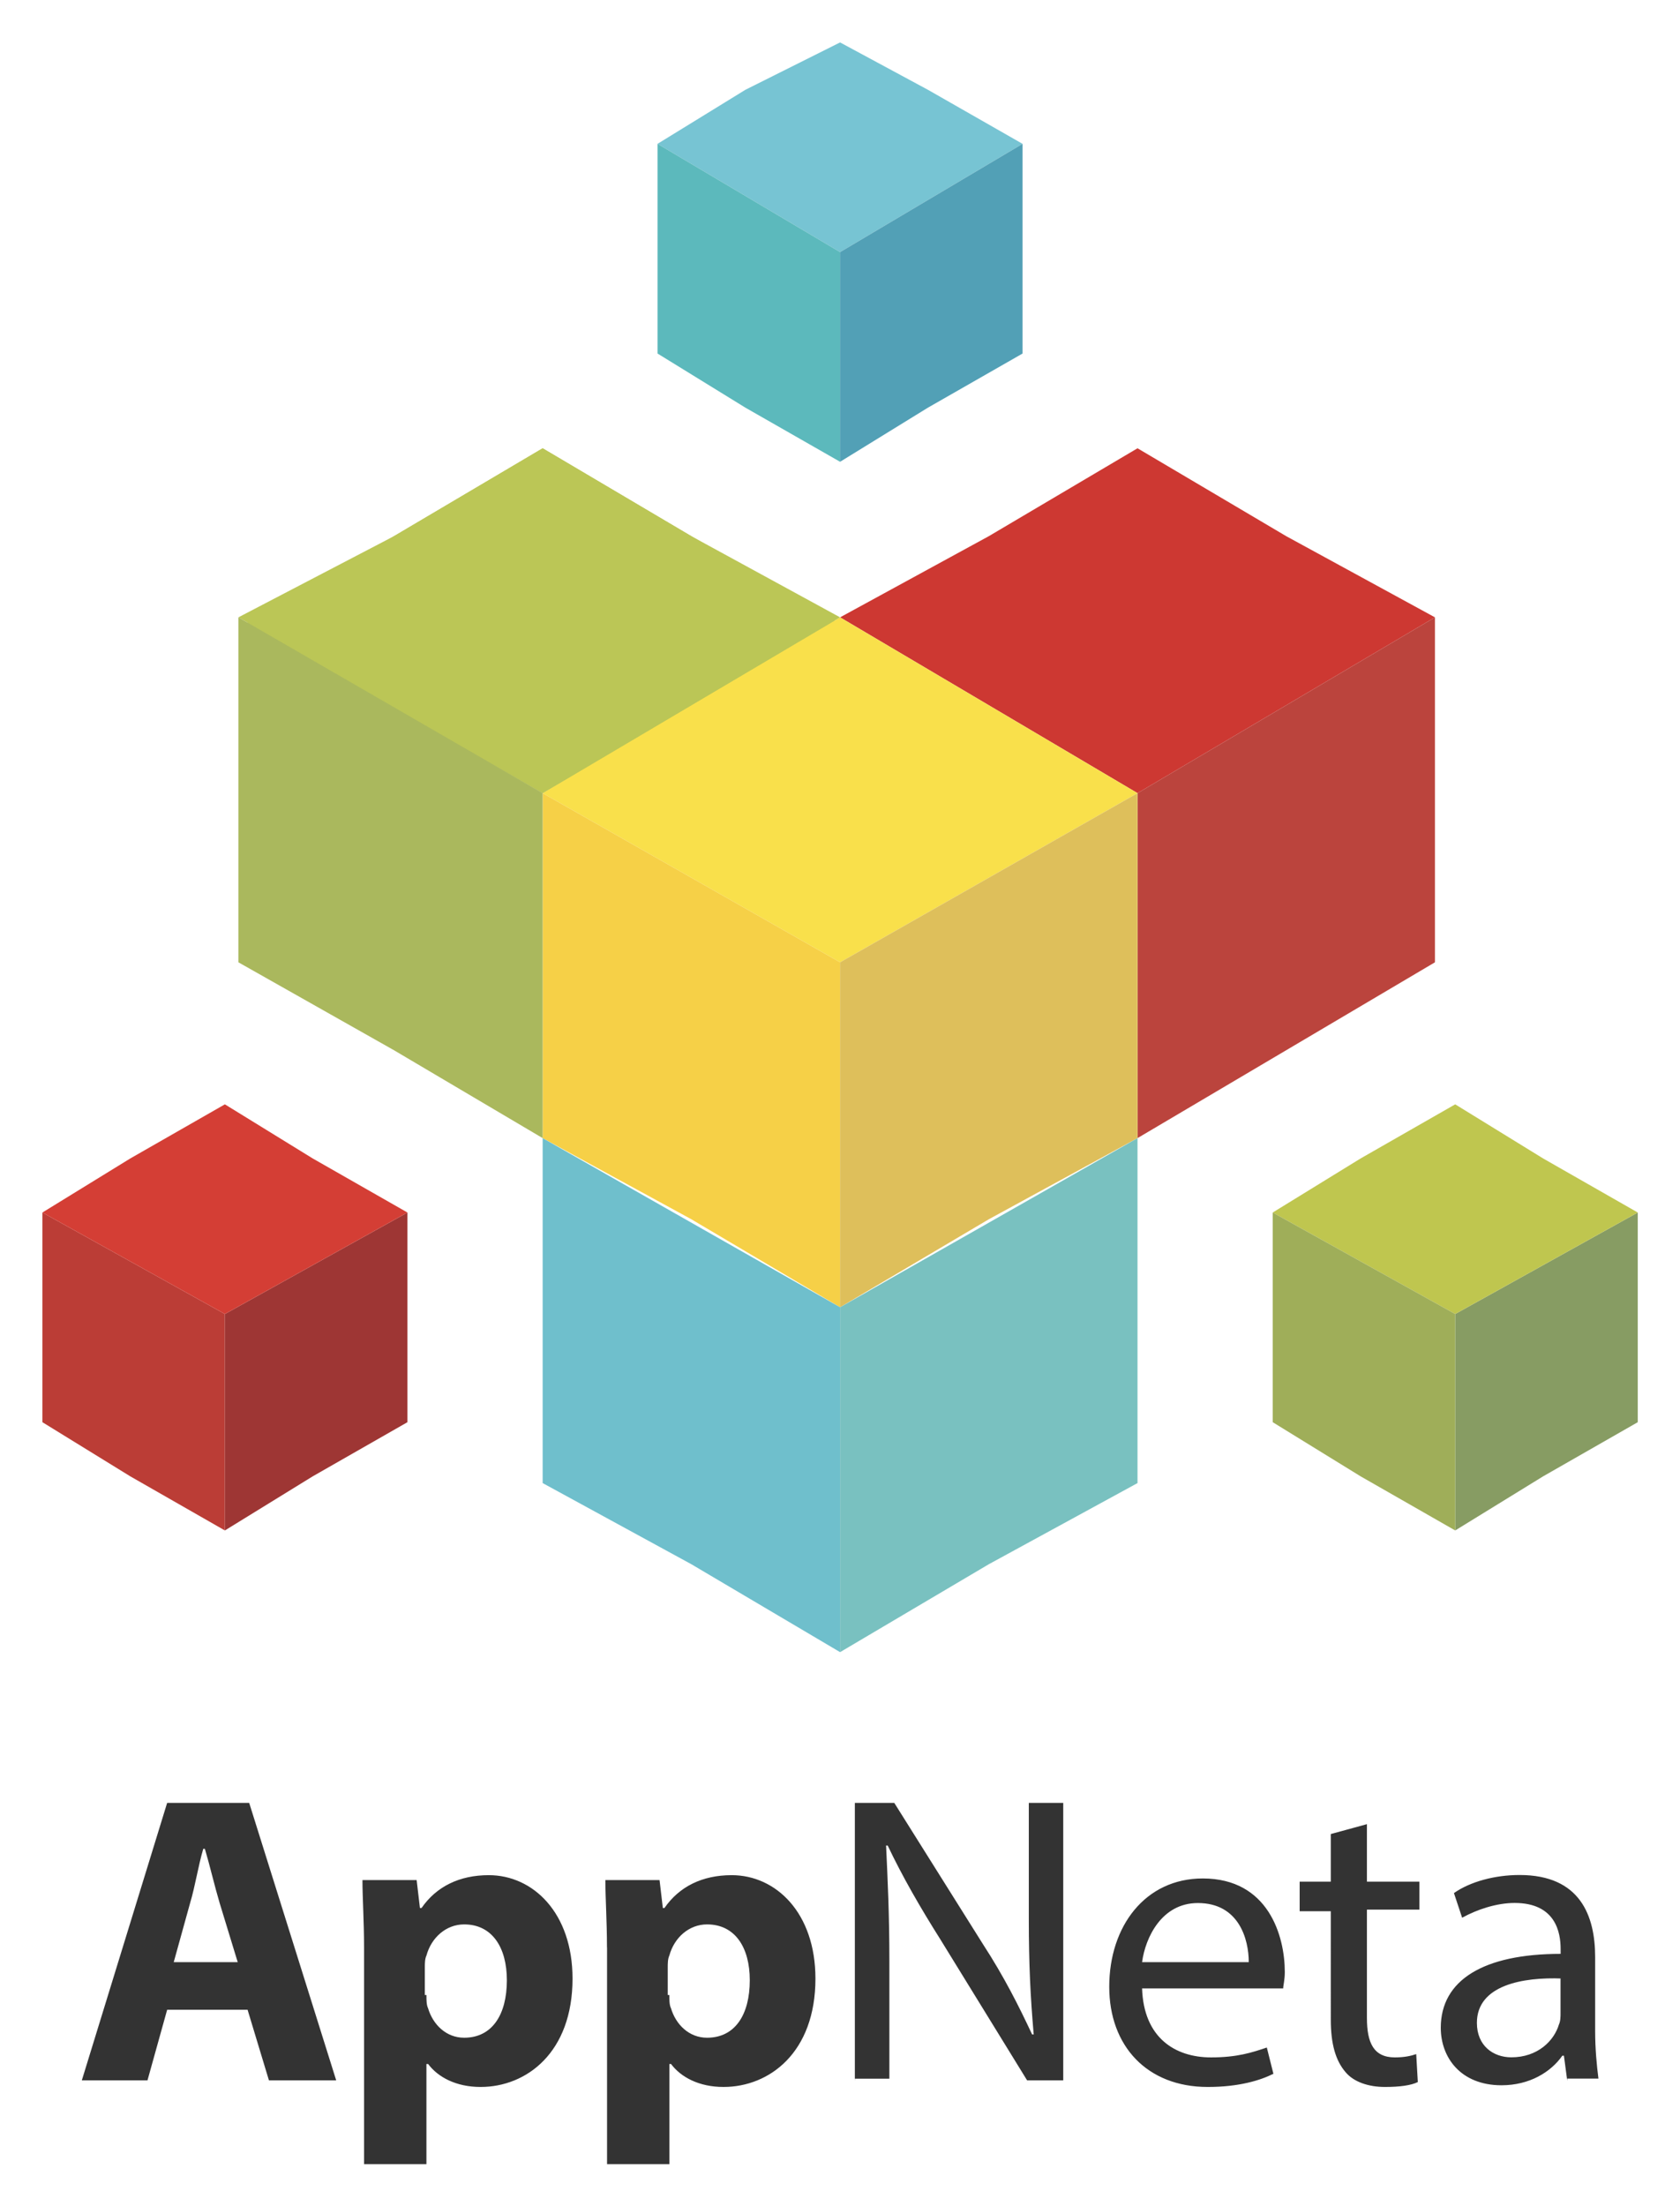 <svg xmlns="http://www.w3.org/2000/svg" viewBox="9.76 -4.24 1990.48 2612.48"><title>appneta.input.svg logo</title><style>svg {enable-background:new 0 0 2000 2624}</style><style>.st17{fill:#bbc656}</style><g><path fill="#333" d="M291.4 2319.3l-21.4-70c-5.8-19.4-11.7-44.7-17.5-64.2h-1.9c-5.8 19.4-9.7 44.7-15.6 64.2l-19.4 70h75.8zm-83.6 56.4l-23.3 83.6h-77.8l101.1-328.6H305l103.1 328.6h-79.7l-25.3-83.6h-95.3zm307.2-17.5c0 5.8 0 11.7 1.9 15.6 5.8 19.4 21.4 35 42.8 35 33.1 0 50.6-27.2 50.6-68.1 0-38.9-17.5-66.1-50.6-66.1-21.4 0-38.9 15.6-44.7 36.9-1.9 3.9-1.9 9.7-1.9 13.6v33.1h1.9zm-73.9-56.4c0-31.1-1.9-58.3-1.9-79.7h64.2l3.9 33.1h1.9c17.5-25.3 44.7-38.9 79.7-38.9 52.5 0 99.2 44.7 99.2 122.5 0 87.5-54.5 128.3-108.9 128.3-29.2 0-50.6-11.7-62.2-27.2h-2v118.6h-73.9v-256.7zm361.7 56.4c0 5.8 0 11.7 1.9 15.6 5.8 19.4 21.4 35 42.8 35 33.1 0 50.6-27.2 50.6-68.1 0-38.9-17.5-66.1-50.6-66.1-21.4 0-38.9 15.6-44.7 36.9-1.9 3.9-1.9 9.7-1.9 13.6v33.1h1.9zm-73.9-56.4c0-31.1-1.9-58.3-1.9-79.7h64.2l3.9 33.1h1.9c17.5-25.3 44.7-38.9 79.7-38.9 52.5 0 99.2 44.7 99.2 122.5 0 87.5-54.5 128.3-108.9 128.3-29.2 0-50.6-11.7-62.2-27.2h-1.9v118.6H729v-256.7zm293.7 157.5v-328.6h46.7l105 167.2c25.3 38.9 42.8 73.9 58.3 107h1.9c-3.9-44.7-5.8-83.6-5.8-136.1v-138.1h40.8v328.6h-42.8l-103-167.3c-23.3-36.9-44.7-73.9-62.2-110.8h-1.9c1.9 40.8 3.9 81.7 3.9 136.1v140h-40.8v2zm466.7-140c0-27.2-11.7-70-60.3-70-42.8 0-62.2 40.8-66.1 70h126.4zm-126.4 31.1c1.9 58.3 38.9 81.7 81.7 81.7 31.1 0 48.6-5.8 66.1-11.7l7.8 31.1c-15.6 7.8-40.8 15.6-77.8 15.6-72 0-116.7-48.6-116.7-118.6 0-72 42.8-128.3 110.8-128.3 77.8 0 97.2 68.1 97.2 110.8 0 9.7-1.9 15.6-1.9 19.4h-167.2zm266.4-194.5v68.1h62.2v33.1h-62.2v128.3c0 29.2 7.8 46.7 33.1 46.7 11.7 0 19.4-1.9 25.3-3.9l1.9 33.1c-7.8 3.9-21.4 5.8-38.9 5.8-19.4 0-36.9-5.8-46.7-17.5-11.7-13.6-17.5-33.1-17.5-62.2V2259h-36.9v-35h36.9v-56.4l42.8-11.7zm231.4 182.8c-46.7-1.9-101.1 7.8-101.1 52.5 0 27.2 19.4 40.8 40.8 40.8 31.1 0 50.6-19.4 56.4-38.9 1.9-3.9 1.9-9.7 1.9-13.6v-40.8h2zm5.9 120.6l-3.9-29.2h-1.9c-13.6 19.4-38.9 35-72 35-48.6 0-72-33.1-72-68.1 0-56.4 50.6-87.5 142-87.5v-5.8c0-19.4-5.8-54.5-54.5-54.5-21.4 0-44.7 7.8-62.2 17.5l-9.7-29.2c19.4-13.6 48.6-21.4 77.8-21.4 72 0 89.5 48.6 89.5 97.2v87.5c0 21.4 1.9 40.8 3.9 56.4h-36.9v2.1z"/></g><g><path fill="#cd3832" d="M1005.1 726.8L1357.5 935l352.4-208.2-176.2-96.1-176.2-104.1-176.2 104.1z"/><path fill="#bb443d" d="M1357.5 935v408.5l176.2-104.1 176.2-104.1V726.8z"/><path d="M300.2 734.8L652.7 935l352.4-200.2-176.2-104.1-176.2-104.1-176.2 104.1z" class="st17"/><path fill="#f9e04b" d="M652.7 935l352.4 200.3L1357.5 935l-176.2-104.1-176.2-104.1-176.2 104.1z"/><path fill="#f6d047" d="M1005.1 1135.3L652.7 935v408.5l176.2 96.1 176.2 104.2z"/><path d="M292.2 726.8L652.7 935l352.4-208.2-176.2-96.1-176.2-104.1-176.2 104.1z" class="st17"/><path fill="#aab85d" d="M652.7 935L292.2 726.8v408.5l184.3 104.1 176.2 104.1z"/><path fill="#debf5b" d="M1005.1 1135.3v408.5l176.2-104.2 176.2-96.1V935z"/><path fill="#6fbfcc" d="M1005.1 1543.8l-352.4-200.3V1752l176.2 96.1 176.2 104.1z"/><path fill="#79c1c0" d="M1005.1 1543.8v408.4l176.2-104.1 176.2-96.1v-408.5z"/><path fill="#77c4d3" d="M788.8 166.1l216.3 128.2 216.2-128.2-112.1-64L1005.1 46l-112.2 56.1z"/><path fill="#5cb9bc" d="M1005.1 294.3L788.8 166.1v248.3l104.1 64.1 112.2 64.1z"/><path fill="#52a0b6" d="M1005.1 294.3v248.3l104.1-64.1 112.1-64.1V166.1z"/><path fill="#bb3d36" d="M276.2 1808.1v-256.3L60 1431.6v248.3l104.1 64.1z"/><path fill="#9e3634" d="M276.2 1551.8v256.3l104.1-64.1 112.2-64.1v-248.3z"/><path fill="#d43e35" d="M276.2 1551.8l216.3-120.2-112.2-64-104.1-64.1-112.1 64.1-104.1 64z"/><path fill="#879c63" d="M1950.2 1431.6l-216.3 120.2v256.3l104.2-64.1 112.1-64.1v-128.1z"/><path fill="#bfc64f" d="M1733.9 1551.8l216.3-120.2-112.1-64-104.2-64.1-112.1 64.1-104.1 64z"/><path fill="#9fae59" d="M1733.9 1551.8l-216.2-120.2v248.3l104.1 64.1 112.1 64.1z"/></g></svg>